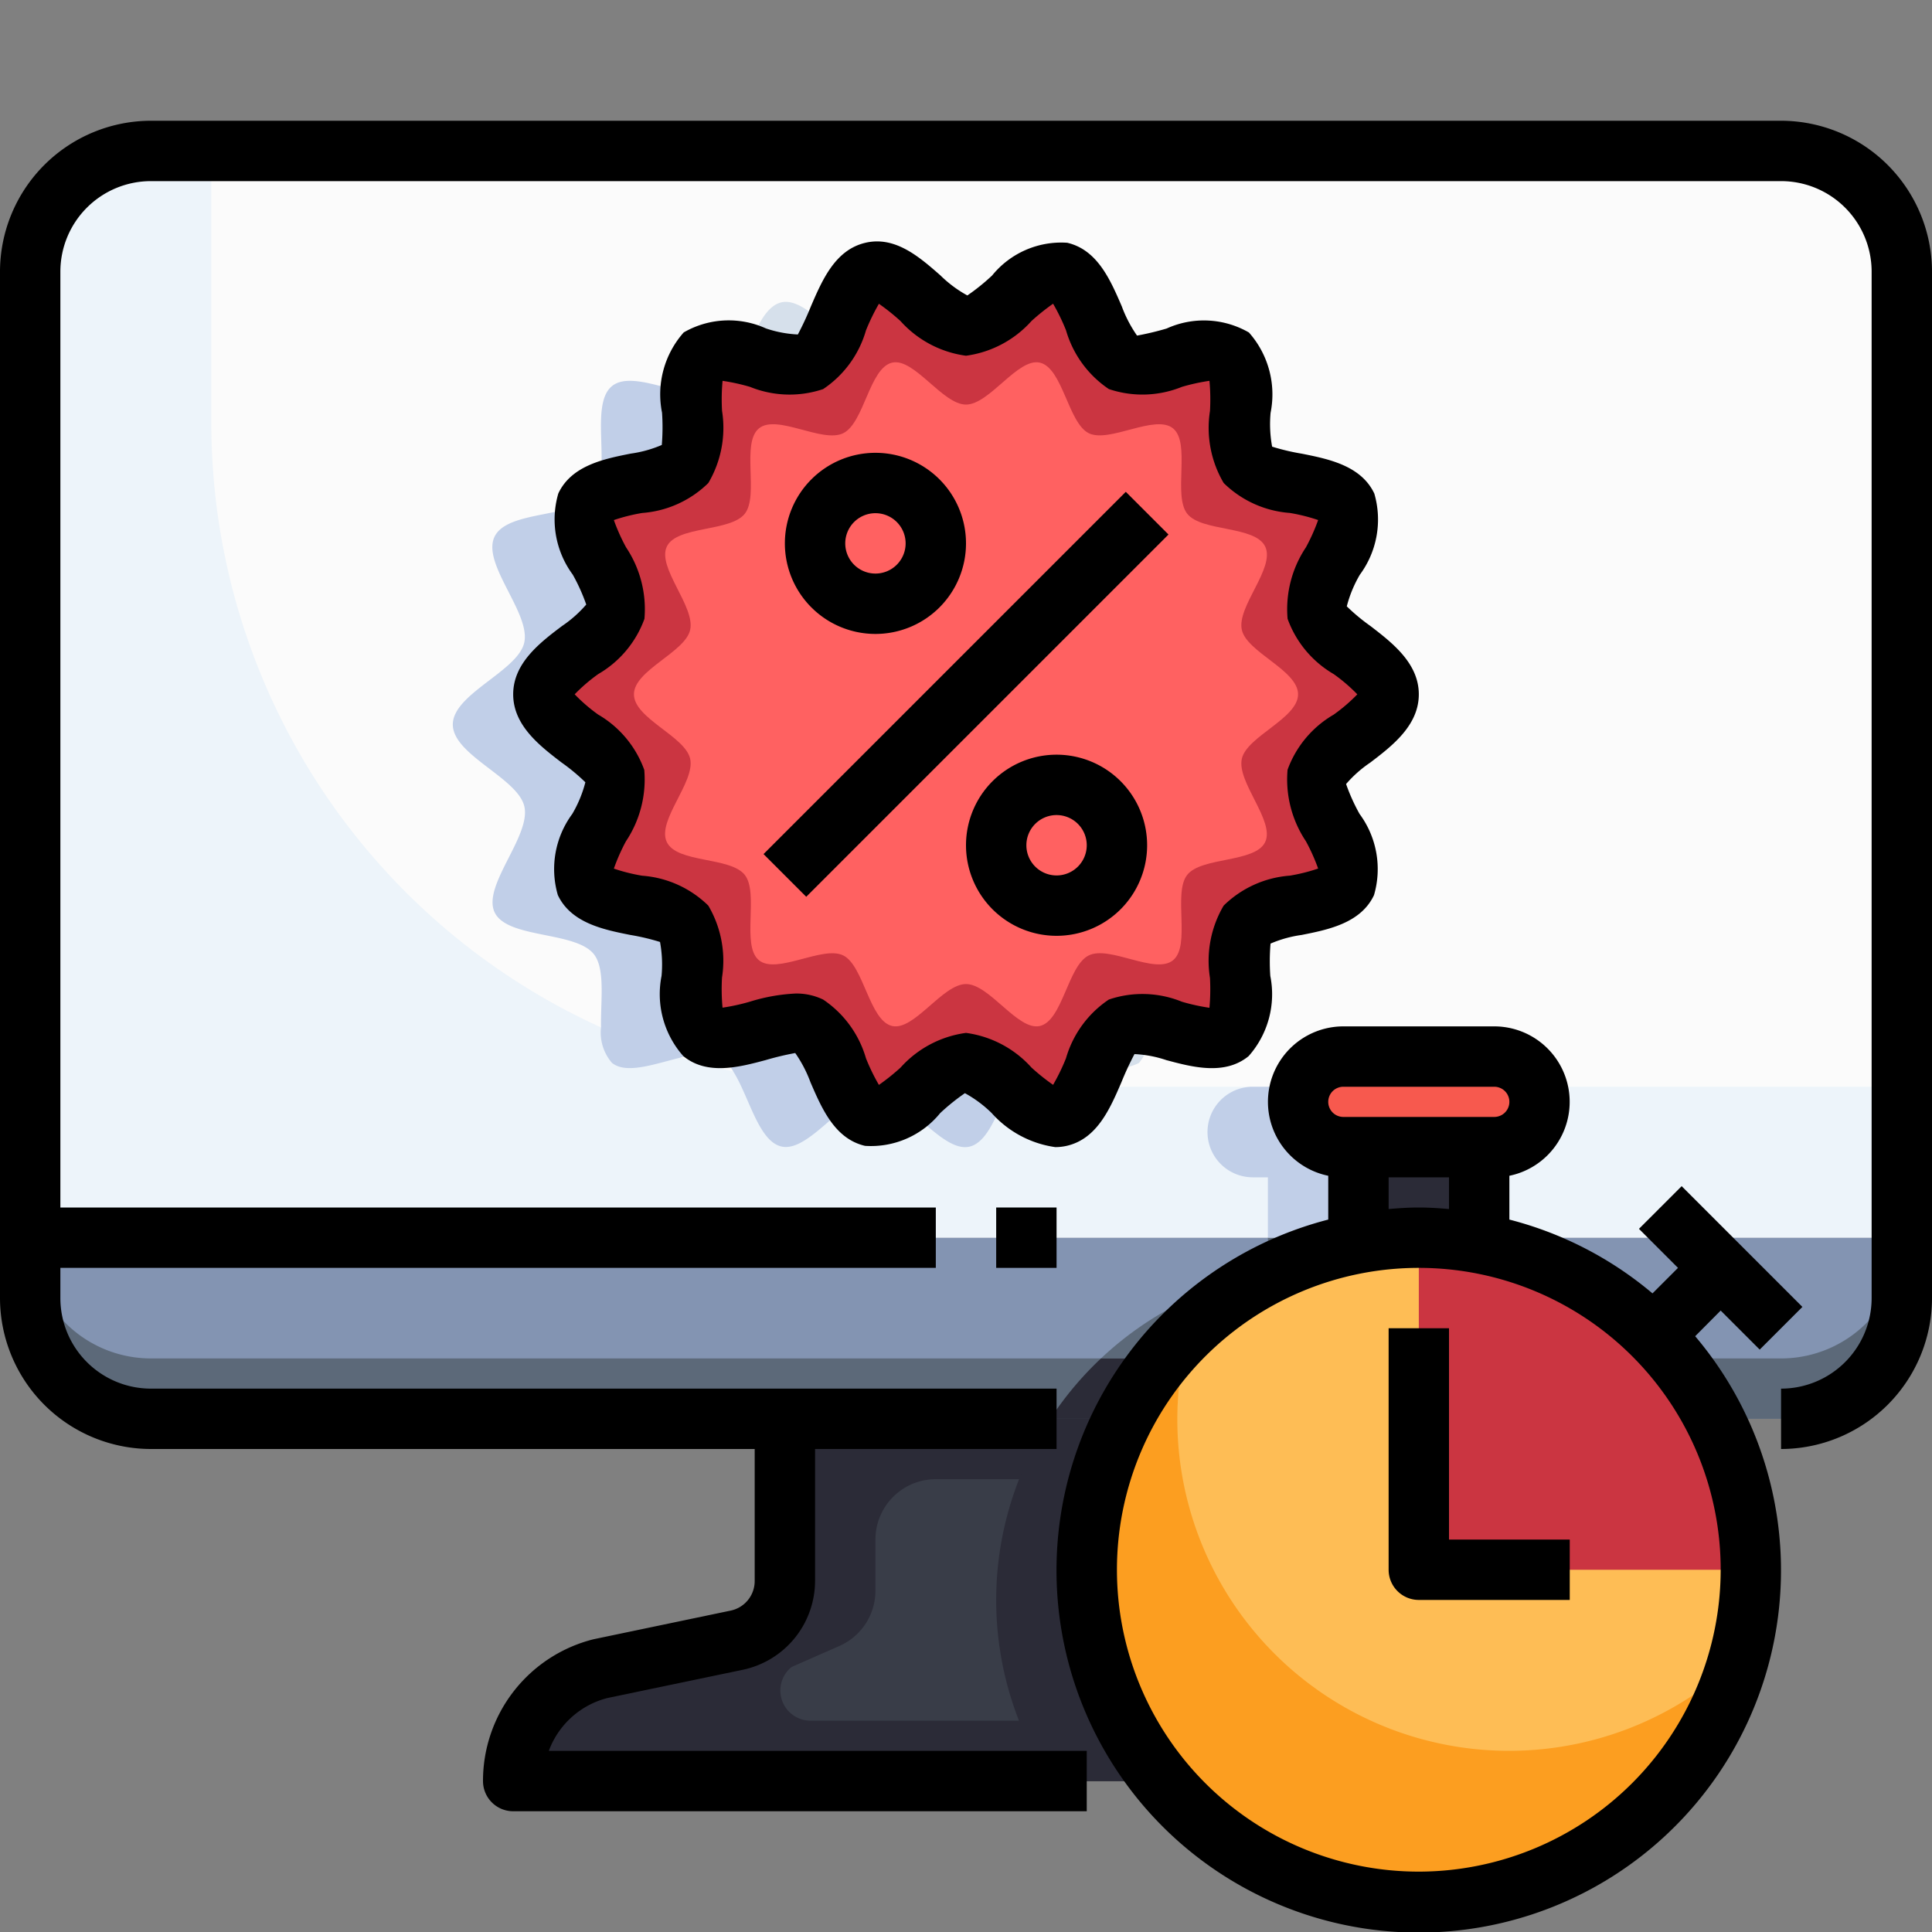 <svg xmlns="http://www.w3.org/2000/svg" viewBox="0 0 64 64"><rect x="0" y="0" width="64" height="64" fill="#808080" stroke="none"/><g id="_11-Flash_sale" data-name="11-Flash sale"><path d="M47,59H17a3.85,3.85,0,0,1,2.91-3.73l4.5-.94A1.993,1.993,0,0,0,26,52.37V47H38v5.37a1.993,1.993,0,0,0,1.59,1.96l4.5.94A3.85,3.85,0,0,1,47,59Z" style="fill:#393d48"/><path d="M63,9V41H1V9A4,4,0,0,1,5,5H59A4,4,0,0,1,63,9Z" style="fill:#fbfbfb"/><path d="M63,41v2a4,4,0,0,1-4,4H5a4,4,0,0,1-4-4V41Z" style="fill:#8394b2"/><path d="M59,45H5a4,4,0,0,1-4-4v2a4,4,0,0,0,4,4H59a4,4,0,0,0,4-4V41A4,4,0,0,1,59,45Z" style="fill:#5c6979"/><path d="M7,14V5H5A4,4,0,0,0,1,9V41H63V36H29A22,22,0,0,1,7,14Z" style="fill:#edf4fa"/><path d="M26.851,57a1,1,0,0,1-.625-1.781l1.579-.694A2,2,0,0,0,29,52.694V51a2,2,0,0,1,2-2h7V47H26v5.37a1.993,1.993,0,0,1-1.59,1.96l-4.5.94A3.85,3.85,0,0,0,17,59H47a3.82,3.82,0,0,0-.575-2Z" style="fill:#2b2b37"/><path d="M46,23c0,1.016-2.16,1.77-2.371,2.72-.217.982,1.4,2.619.987,3.5s-2.689.619-3.291,1.392.163,2.976-.6,3.6-2.676-.637-3.554-.2-1.1,2.751-2.06,2.975c-.928.216-2.123-1.768-3.115-1.768s-2.188,1.984-3.116,1.767c-.958-.223-1.2-2.547-2.059-2.974s-2.8.82-3.555.2.01-2.819-.595-3.595-2.867-.492-3.291-1.392,1.2-2.523.987-3.5C20.16,24.77,18,24.016,18,23s2.16-1.77,2.371-2.72c.217-.982-1.4-2.619-.987-3.5s2.689-.619,3.291-1.392-.163-2.976.6-3.6,2.676.637,3.554.2,1.1-2.751,2.06-2.975c.928-.216,2.123,1.768,3.115,1.768S34.188,8.8,35.116,9.017c.958.223,1.2,2.547,2.059,2.974.879.434,2.8-.82,3.555-.2s-.01,2.819.6,3.6,2.867.492,3.291,1.392-1.2,2.523-.987,3.5C43.84,21.23,46,21.984,46,23Z" style="fill:#cb3541"/><path d="M43,23c0,.8-1.7,1.391-1.863,2.137-.171.772,1.1,2.058.775,2.754s-2.112.486-2.586,1.093.128,2.338-.467,2.825-2.1-.5-2.793-.159-.866,2.162-1.618,2.337c-.729.17-1.669-1.389-2.448-1.389s-1.719,1.559-2.448,1.389c-.753-.175-.939-2-1.618-2.337s-2.2.644-2.793.159.008-2.215-.468-2.825S22.42,28.6,22.087,27.89s.947-1.982.776-2.753C22.7,24.39,21,23.8,21,23s1.7-1.391,1.863-2.137c.171-.772-1.1-2.058-.775-2.754s2.112-.486,2.586-1.093-.128-2.338.467-2.825,2.1.5,2.793.159.866-2.162,1.618-2.337c.729-.17,1.669,1.389,2.448,1.389s1.719-1.559,2.448-1.389c.753.175.939,2,1.618,2.337s2.2-.644,2.793-.159-.008,2.215.468,2.825,2.253.387,2.586,1.094-.947,1.982-.776,2.753C41.3,21.61,43,22.2,43,23Z" style="fill:#ff6161"/><path d="M26.825,11.991a2.08,2.08,0,0,0,.759-1.029c-.595-.517-1.188-1.065-1.7-.946-.556.13-.869.963-1.2,1.726C25.461,11.931,26.317,12.242,26.825,11.991Z" style="fill:#d6e0eb"/><path d="M37.175,34.009a2.474,2.474,0,0,0-.857,1.249,1.69,1.69,0,0,0,1.411-.046,1.619,1.619,0,0,0,.362-1.248A1.53,1.53,0,0,0,37.175,34.009Z" style="fill:#d6e0eb"/><path d="M32.716,10.511a1.056,1.056,0,0,0-.6-.494,1.314,1.314,0,0,0-1,.373,1.617,1.617,0,0,0,.888.394A1.378,1.378,0,0,0,32.716,10.511Z" style="fill:#d6e0eb"/><path d="M26.825,34.009c-.879-.434-2.8.819-3.555.2s.01-2.819-.595-3.595-2.867-.492-3.291-1.392,1.2-2.523.987-3.5C20.16,24.77,18,24.016,18,23s2.16-1.77,2.371-2.72c.218-.982-1.4-2.619-.987-3.5s2.689-.619,3.291-1.392c.373-.478.226-1.493.234-2.348-.932-.163-2.091-.7-2.638-.248-.759.62.01,2.819-.6,3.6s-2.867.492-3.291,1.392,1.2,2.522.987,3.5C17.16,22.23,15,22.984,15,24s2.16,1.77,2.371,2.72c.217.981-1.4,2.618-.987,3.5s2.688.619,3.291,1.392c.382.491.218,1.548.235,2.417a1.54,1.54,0,0,0,.36,1.178c.479.392,1.426.032,2.28-.174a2.015,2.015,0,0,1,1.275-.028,1.28,1.28,0,0,1,.459.479c.528.824.838,2.318,1.6,2.495.714.167,1.584-.96,2.4-1.494A4.189,4.189,0,0,1,28,35.975C27.641,35.214,27.346,34.267,26.825,34.009Z" style="fill:#c1cfe8"/><path d="M33.372,36A2.521,2.521,0,0,0,32,35.216,2.521,2.521,0,0,0,30.628,36c-.249.215-.5.429-.74.61.765.566,1.564,1.528,2.227,1.374.61-.142.928-1.133,1.3-1.946Z" style="fill:#c1cfe8"/><path d="M36,52a10.918,10.918,0,0,1,1.212-5H34.794a10.948,10.948,0,0,0-.007,12h3.728A10.955,10.955,0,0,1,36,52Z" style="fill:#2b2b37"/><path d="M38.524,45A11,11,0,0,1,45,41.19V41H42v1.19A10.98,10.98,0,0,0,36.471,45h2.053Z" style="fill:#5c6979"/><path d="M38,45H36.471a11.047,11.047,0,0,0-1.677,2h2.418a10.95,10.95,0,0,1,1.312-2Z" style="fill:#2b2b37"/><path d="M45,38h-.5A1.5,1.5,0,0,1,43,36.5a1.483,1.483,0,0,1,.092-.5H41.5a1.5,1.5,0,0,0,0,3H42v2h3Z" style="fill:#c1cfe8"/><circle cx="47" cy="52" r="11" style="fill:#febd55"/><rect x="43" y="35" width="8" height="3" rx="1.5" style="fill:#f7594e"/><path d="M49,41.19V38H45v3.19a10.621,10.621,0,0,1,4,0Z" style="fill:#2b2b37"/><path d="M39,47a11.005,11.005,0,0,1,.412-2.951,10.993,10.993,0,1,0,18.176,10.9A10.99,10.99,0,0,1,39,47Z" style="fill:#fc9e20"/><path d="M47,41V52H58A11,11,0,0,0,47,41Z" style="fill:#cb3541"/><path d="M59,4H5A5.006,5.006,0,0,0,0,9V43a5.006,5.006,0,0,0,5,5H25v4.375a1,1,0,0,1-.8.979l-4.537.948A4.835,4.835,0,0,0,16,59a1,1,0,0,0,1,1H36V58H18.18a2.812,2.812,0,0,1,1.934-1.749l4.5-.939A3.015,3.015,0,0,0,27,52.375V48h8V46H5a3,3,0,0,1-3-3V42H31V40H2V9A3,3,0,0,1,5,6H59a3,3,0,0,1,3,3V43a3,3,0,0,1-3,3v2a5.006,5.006,0,0,0,5-5V9A5.006,5.006,0,0,0,59,4Z"/><rect x="33" y="40" width="2" height="2"/><path d="M57,43.414l1.293,1.293,1.414-1.414-4-4-1.414,1.414L55.586,42l-.845.845A11.965,11.965,0,0,0,50,40.4V38.949A2.5,2.5,0,0,0,49.5,34h-5a2.5,2.5,0,0,0-.5,4.949V40.4a12,12,0,1,0,12.155,3.864ZM44.5,36h5a.5.5,0,0,1,0,1h-5a.5.5,0,0,1,0-1ZM46,39h2v1.051c-.331-.028-.662-.051-1-.051s-.669.023-1,.051Zm1,23A10,10,0,1,1,57,52,10.011,10.011,0,0,1,47,62Z"/><path d="M48,44H46v8a1,1,0,0,0,1,1h5V51H48Z"/><path d="M22.637,34.986c.793.648,1.864.361,2.726.131a9.579,9.579,0,0,1,.98-.234h0a4.268,4.268,0,0,1,.505.968c.379.878.808,1.874,1.807,2.107a2.954,2.954,0,0,0,2.488-1.083,6.93,6.93,0,0,1,.821-.662,4,4,0,0,1,.89.662A3.47,3.47,0,0,0,34.959,38a1.713,1.713,0,0,0,.383-.044c1-.233,1.429-1.229,1.807-2.107a10.011,10.011,0,0,1,.432-.931,3.852,3.852,0,0,1,1.056.2c.861.23,1.932.516,2.725-.132a3.09,3.09,0,0,0,.718-2.659,7.149,7.149,0,0,1,.008-1.069,3.966,3.966,0,0,1,1.028-.286c.875-.174,1.965-.39,2.4-1.321a3.076,3.076,0,0,0-.479-2.689,6.265,6.265,0,0,1-.446-.99,4.009,4.009,0,0,1,.8-.71C46.109,24.715,47,24.035,47,23s-.891-1.714-1.6-2.261a6.5,6.5,0,0,1-.786-.653,4.088,4.088,0,0,1,.433-1.048,3.077,3.077,0,0,0,.479-2.688c-.439-.931-1.529-1.147-2.4-1.321a7.361,7.361,0,0,1-.985-.233,4.1,4.1,0,0,1-.051-1.123,3.091,3.091,0,0,0-.718-2.659,2.985,2.985,0,0,0-2.726-.131,9.579,9.579,0,0,1-.98.234h0a4.268,4.268,0,0,1-.505-.968c-.379-.878-.808-1.874-1.807-2.107a2.947,2.947,0,0,0-2.488,1.083,6.93,6.93,0,0,1-.821.662,4,4,0,0,1-.89-.662c-.7-.614-1.5-1.313-2.486-1.083-1,.233-1.429,1.229-1.807,2.107a10.011,10.011,0,0,1-.432.931,3.852,3.852,0,0,1-1.056-.2,2.983,2.983,0,0,0-2.725.132,3.09,3.09,0,0,0-.718,2.659,7.149,7.149,0,0,1-.008,1.069,3.966,3.966,0,0,1-1.028.286c-.875.174-1.965.39-2.4,1.321a3.076,3.076,0,0,0,.479,2.689,6.265,6.265,0,0,1,.446.99,4.009,4.009,0,0,1-.8.71C17.891,21.285,17,21.965,17,23s.891,1.714,1.605,2.261a6.5,6.5,0,0,1,.786.653,4.088,4.088,0,0,1-.433,1.048,3.077,3.077,0,0,0-.479,2.688c.439.931,1.529,1.147,2.4,1.321a7.361,7.361,0,0,1,.985.233,4.1,4.1,0,0,1,.051,1.123A3.091,3.091,0,0,0,22.637,34.986Zm-1.365-5.977a6.018,6.018,0,0,1-.937-.235,6.357,6.357,0,0,1,.4-.905,3.687,3.687,0,0,0,.607-2.366,3.488,3.488,0,0,0-1.527-1.832A5.554,5.554,0,0,1,19.037,23a5.622,5.622,0,0,1,.783-.672A3.485,3.485,0,0,0,21.348,20.5a3.687,3.687,0,0,0-.607-2.366,6.266,6.266,0,0,1-.406-.906,6,6,0,0,1,.938-.235A3.494,3.494,0,0,0,23.465,16a3.6,3.6,0,0,0,.454-2.389,6.631,6.631,0,0,1,.017-.995,6.644,6.644,0,0,1,.911.2,3.486,3.486,0,0,0,2.421.073,3.5,3.5,0,0,0,1.419-1.946,7,7,0,0,1,.428-.88,7.076,7.076,0,0,1,.715.572A3.548,3.548,0,0,0,32,11.784a3.545,3.545,0,0,0,2.17-1.151,7.337,7.337,0,0,1,.715-.572,6.732,6.732,0,0,1,.428.88,3.52,3.52,0,0,0,1.419,1.947,3.48,3.48,0,0,0,2.421-.073,6.7,6.7,0,0,1,.912-.2,6.644,6.644,0,0,1,.017,1A3.6,3.6,0,0,0,40.536,16a3.492,3.492,0,0,0,2.192.992,6.018,6.018,0,0,1,.937.235,6.357,6.357,0,0,1-.405.905,3.687,3.687,0,0,0-.607,2.366,3.488,3.488,0,0,0,1.527,1.832,5.554,5.554,0,0,1,.783.671,5.622,5.622,0,0,1-.783.672A3.485,3.485,0,0,0,42.652,25.5a3.687,3.687,0,0,0,.607,2.366,6.266,6.266,0,0,1,.406.906,6,6,0,0,1-.938.235A3.494,3.494,0,0,0,40.535,30a3.6,3.6,0,0,0-.454,2.389,6.631,6.631,0,0,1-.017.995,6.644,6.644,0,0,1-.911-.2,3.464,3.464,0,0,0-2.421-.073,3.511,3.511,0,0,0-1.42,1.946,6.861,6.861,0,0,1-.427.88,7.076,7.076,0,0,1-.715-.572A3.548,3.548,0,0,0,32,34.216a3.545,3.545,0,0,0-2.17,1.151,7.337,7.337,0,0,1-.715.572,6.732,6.732,0,0,1-.428-.88,3.52,3.52,0,0,0-1.419-1.947,2.031,2.031,0,0,0-.91-.2,6.007,6.007,0,0,0-1.511.268,6.7,6.7,0,0,1-.912.2,6.644,6.644,0,0,1-.017-1A3.6,3.6,0,0,0,23.464,30,3.492,3.492,0,0,0,21.272,29.009Z"/><rect x="23.515" y="22" width="16.971" height="2" transform="translate(-6.891 29.364) rotate(-45)"/><path d="M35,25a3,3,0,1,0,3,3A3,3,0,0,0,35,25Zm0,4a1,1,0,1,1,1-1A1,1,0,0,1,35,29Z"/><path d="M29,21a3,3,0,1,0-3-3A3,3,0,0,0,29,21Zm0-4a1,1,0,1,1-1,1A1,1,0,0,1,29,17Z"/></g></svg>
